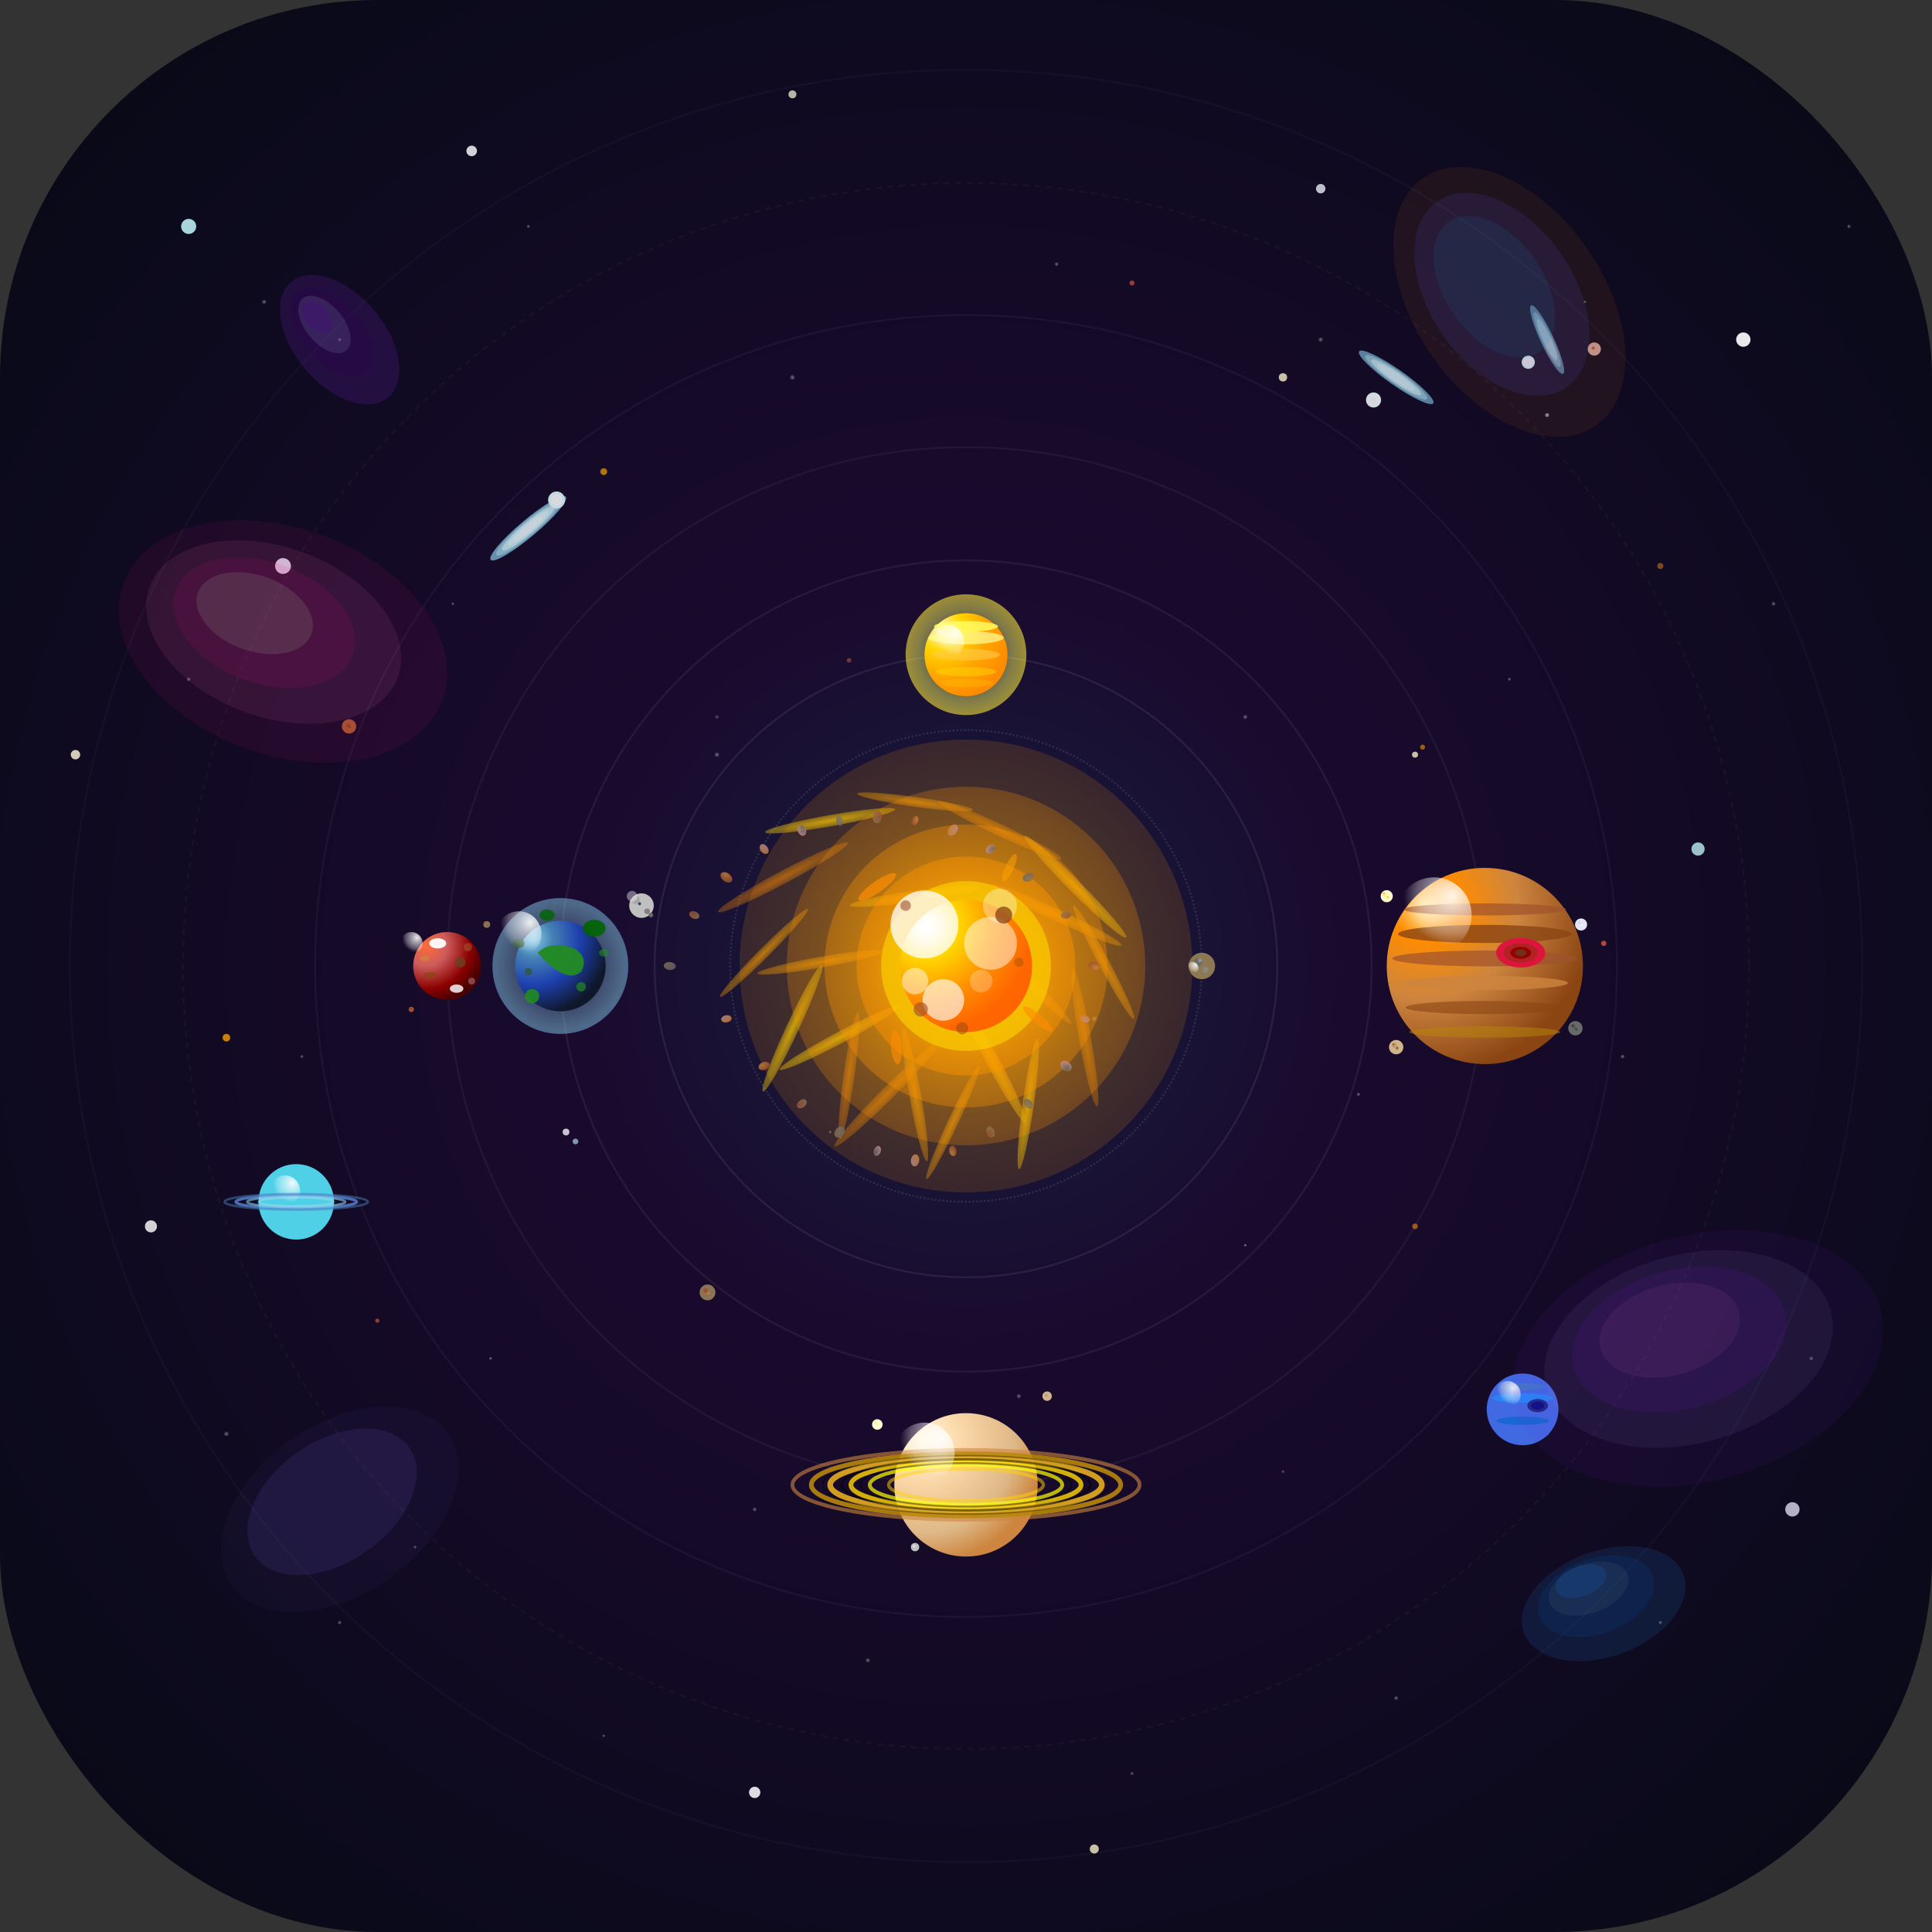 <?xml version="1.0" encoding="UTF-8"?>
<svg width="1024" height="1024" viewBox="0 0 1024 1024" xmlns="http://www.w3.org/2000/svg">
  <rect x="0" y="0" width="1024" height="1024" fill="#333333" stroke="none"/>
  <!-- HUBBLE SPACE TELESCOPE QUALITY SOLAR SYSTEM ICON -->
  <defs>
    <!-- Ultra-enhanced deep space background -->
    <radialGradient id="spaceGradient" cx="50%" cy="50%" r="98%">
      <stop offset="0%" style="stop-color:#16213e;stop-opacity:1" />
      <stop offset="20%" style="stop-color:#1a0a2e;stop-opacity:1" />
      <stop offset="60%" style="stop-color:#0a0a1a;stop-opacity:1" />
      <stop offset="100%" style="stop-color:#000000;stop-opacity:1" />
    </radialGradient>
    
    <!-- Precision Sun system matching main menu specifications -->
    <radialGradient id="sunCore" cx="20%" cy="20%" r="80%">
      <stop offset="0%" style="stop-color:#ffffff;stop-opacity:1" />
      <stop offset="10%" style="stop-color:#fff7d4;stop-opacity:1" />
      <stop offset="30%" style="stop-color:#ffd700;stop-opacity:1" />
      <stop offset="70%" style="stop-color:#ff8c00;stop-opacity:1" />
      <stop offset="100%" style="stop-color:#ff6500;stop-opacity:1" />
    </radialGradient>
    
    <radialGradient id="sunCorona" cx="50%" cy="50%" r="100%">
      <stop offset="0%" style="stop-color:#ffd700;stop-opacity:0.95" />
      <stop offset="25%" style="stop-color:#ffa500;stop-opacity:0.7" />
      <stop offset="60%" style="stop-color:#ff8c00;stop-opacity:0.4" />
      <stop offset="100%" style="stop-color:#ff6500;stop-opacity:0" />
    </radialGradient>
    
    <!-- 20 solar wind particle gradients (matching main menu count) -->
    <radialGradient id="solarWind1" cx="50%" cy="50%" r="100%">
      <stop offset="0%" style="stop-color:#ffd700;stop-opacity:0.9" />
      <stop offset="100%" style="stop-color:#ffd700;stop-opacity:0" />
    </radialGradient>
    
    <radialGradient id="solarWind2" cx="50%" cy="50%" r="100%">
      <stop offset="0%" style="stop-color:#ffa500;stop-opacity:0.8" />
      <stop offset="100%" style="stop-color:#ffa500;stop-opacity:0" />
    </radialGradient>
    
    <radialGradient id="solarWind3" cx="50%" cy="50%" r="100%">
      <stop offset="0%" style="stop-color:#ff8c00;stop-opacity:0.7" />
      <stop offset="100%" style="stop-color:#ff8c00;stop-opacity:0" />
    </radialGradient>
    
    <!-- Enhanced planetary gradients with microscopic precision -->
    <radialGradient id="earthGradient" cx="20%" cy="20%" r="85%">
      <stop offset="0%" style="stop-color:#87ceeb;stop-opacity:1" />
      <stop offset="25%" style="stop-color:#4682b4;stop-opacity:1" />
      <stop offset="60%" style="stop-color:#1e40af;stop-opacity:1" />
      <stop offset="100%" style="stop-color:#0f172a;stop-opacity:1" />
    </radialGradient>
    
    <radialGradient id="marsGradient" cx="20%" cy="20%" r="85%">
      <stop offset="0%" style="stop-color:#ff6b35;stop-opacity:1" />
      <stop offset="35%" style="stop-color:#cd5c5c;stop-opacity:1" />
      <stop offset="75%" style="stop-color:#8b0000;stop-opacity:1" />
      <stop offset="100%" style="stop-color:#4a0000;stop-opacity:1" />
    </radialGradient>
    
    <radialGradient id="venusGradient" cx="20%" cy="20%" r="85%">
      <stop offset="0%" style="stop-color:#fff8dc;stop-opacity:1" />
      <stop offset="30%" style="stop-color:#ffd700;stop-opacity:1" />
      <stop offset="65%" style="stop-color:#ffa500;stop-opacity:1" />
      <stop offset="100%" style="stop-color:#ff8c00;stop-opacity:1" />
    </radialGradient>
    
    <radialGradient id="jupiterGradient" cx="20%" cy="20%" r="85%">
      <stop offset="0%" style="stop-color:#ffeaa7;stop-opacity:1" />
      <stop offset="20%" style="stop-color:#ff8c00;stop-opacity:1" />
      <stop offset="55%" style="stop-color:#cd853f;stop-opacity:1" />
      <stop offset="100%" style="stop-color:#8b4513;stop-opacity:1" />
    </radialGradient>
    
    <radialGradient id="saturnGradient" cx="20%" cy="20%" r="85%">
      <stop offset="0%" style="stop-color:#fff8dc;stop-opacity:1" />
      <stop offset="35%" style="stop-color:#fad5a5;stop-opacity:1" />
      <stop offset="75%" style="stop-color:#deb887;stop-opacity:1" />
      <stop offset="100%" style="stop-color:#cd853f;stop-opacity:1" />
    </radialGradient>
    
    <!-- Ultra-precise atmospheric effects -->
    <radialGradient id="earthAtmosphere" cx="50%" cy="50%" r="85%">
      <stop offset="0%" style="stop-color:#87ceeb;stop-opacity:0" />
      <stop offset="55%" style="stop-color:#87ceeb;stop-opacity:0.6" />
      <stop offset="80%" style="stop-color:#4169e1;stop-opacity:0.9" />
      <stop offset="100%" style="stop-color:#1e40af;stop-opacity:1" />
    </radialGradient>
    
    <radialGradient id="venusAtmosphere" cx="50%" cy="50%" r="85%">
      <stop offset="0%" style="stop-color:#ffff66;stop-opacity:0" />
      <stop offset="45%" style="stop-color:#ffff66;stop-opacity:0.5" />
      <stop offset="75%" style="stop-color:#ffd700;stop-opacity:0.8" />
      <stop offset="100%" style="stop-color:#ff8c00;stop-opacity:0.9" />
    </radialGradient>
    
    <!-- Microscopic lighting system -->
    <radialGradient id="sunIllumination" cx="75%" cy="25%" r="65%">
      <stop offset="0%" style="stop-color:#ffffff;stop-opacity:0.9" />
      <stop offset="35%" style="stop-color:#ffffff;stop-opacity:0.6" />
      <stop offset="75%" style="stop-color:#ffffff;stop-opacity:0.3" />
      <stop offset="100%" style="stop-color:#ffffff;stop-opacity:0" />
    </radialGradient>
    
    <!-- Enhanced space dust effect -->
    <radialGradient id="spaceDust" cx="50%" cy="50%" r="60%">
      <stop offset="0%" style="stop-color:#ffffff;stop-opacity:0.8" />
      <stop offset="100%" style="stop-color:#ffffff;stop-opacity:0" />
    </radialGradient>
    
    <!-- 5 asteroid color variations (matching main menu) -->
    <radialGradient id="asteroid1" cx="30%" cy="30%" r="70%">
      <stop offset="0%" style="stop-color:#8B7355;stop-opacity:1" />
      <stop offset="100%" style="stop-color:#696969;stop-opacity:1" />
    </radialGradient>
    
    <radialGradient id="asteroid2" cx="30%" cy="30%" r="70%">
      <stop offset="0%" style="stop-color:#A0522D;stop-opacity:1" />
      <stop offset="100%" style="stop-color:#8B7355;stop-opacity:1" />
    </radialGradient>
    
    <radialGradient id="asteroid3" cx="30%" cy="30%" r="70%">
      <stop offset="0%" style="stop-color:#CD853F;stop-opacity:1" />
      <stop offset="100%" style="stop-color:#A0522D;stop-opacity:1" />
    </radialGradient>
    
    <radialGradient id="asteroid4" cx="30%" cy="30%" r="70%">
      <stop offset="0%" style="stop-color:#BC8F8F;stop-opacity:1" />
      <stop offset="100%" style="stop-color:#CD853F;stop-opacity:1" />
    </radialGradient>
    
    <radialGradient id="asteroid5" cx="30%" cy="30%" r="70%">
      <stop offset="0%" style="stop-color:#696969;stop-opacity:1" />
      <stop offset="100%" style="stop-color:#BC8F8F;stop-opacity:1" />
    </radialGradient>
  </defs>
  
  <!-- Deep space background -->
  <rect width="1024" height="1024" fill="url(#spaceGradient)" rx="200" ry="200" />
  
  <!-- Hubble-quality star field with stellar classification -->
  <g opacity="0.95">
    <!-- Supergiant stars (class O) -->
    <circle cx="100" cy="120" r="4" fill="#b0e0e6" opacity="1"/>
    <circle cx="924" cy="180" r="3.8" fill="#ffffff" opacity="0.95"/>
    <circle cx="150" cy="300" r="4.2" fill="#e6e6fa" opacity="0.9"/>
    
    <!-- Blue giant stars (class B) -->
    <circle cx="900" cy="450" r="3.5" fill="#b0e0e6" opacity="0.9"/>
    <circle cx="80" cy="650" r="3.2" fill="#ffffff" opacity="0.85"/>
    <circle cx="950" cy="800" r="3.8" fill="#e6e6fa" opacity="0.8"/>
    
    <!-- White main sequence stars (class A) -->
    <circle cx="250" cy="80" r="2.8" fill="#ffffff" opacity="0.85"/>
    <circle cx="700" cy="100" r="2.5" fill="#f0f8ff" opacity="0.8"/>
    <circle cx="400" cy="950" r="3" fill="#ffffff" opacity="0.9"/>
    
    <!-- Solar-type stars (class G) -->
    <circle cx="680" cy="200" r="2.2" fill="#fffacd" opacity="0.8"/>
    <circle cx="40" cy="400" r="2.5" fill="#fff8dc" opacity="0.85"/>
    <circle cx="800" cy="750" r="2.3" fill="#fffacd" opacity="0.9"/>
    <circle cx="420" cy="50" r="2.1" fill="#fff8dc" opacity="0.75"/>
    <circle cx="580" cy="980" r="2.4" fill="#fffacd" opacity="0.8"/>
    
    <!-- Orange dwarf stars (class K) -->
    <circle cx="320" cy="250" r="1.8" fill="#ffa500" opacity="0.7"/>
    <circle cx="750" cy="650" r="1.5" fill="#ff8c00" opacity="0.6"/>
    <circle cx="120" cy="550" r="2" fill="#ffa500" opacity="0.8"/>
    <circle cx="880" cy="300" r="1.6" fill="#ff8c00" opacity="0.5"/>
    
    <!-- Red dwarf stars (class M) -->
    <circle cx="600" cy="150" r="1.3" fill="#ff6347" opacity="0.6"/>
    <circle cx="200" cy="700" r="1.1" fill="#ff7f50" opacity="0.5"/>
    <circle cx="850" cy="500" r="1.4" fill="#ff6347" opacity="0.7"/>
    <circle cx="450" cy="350" r="1.2" fill="#ff7f50" opacity="0.4"/>
    
    <!-- Binary star systems -->
    <circle cx="300" cy="600" r="1.8" fill="#ffffff" opacity="0.8"/>
    <circle cx="305" cy="605" r="1.5" fill="#b0e0e6" opacity="0.7"/>
    
    <circle cx="750" cy="400" r="1.6" fill="#fffacd" opacity="0.8"/>
    <circle cx="754" cy="396" r="1.3" fill="#ffa500" opacity="0.6"/>
    
    <!-- Distant background stars -->
    <circle cx="180" cy="180" r="0.8" fill="#ffffff" opacity="0.3"/>
    <circle cx="660" cy="660" r="0.6" fill="#f0f8ff" opacity="0.4"/>
    <circle cx="380" cy="380" r="0.9" fill="#fffacd" opacity="0.2"/>
    <circle cx="220" cy="820" r="0.7" fill="#e6e6fa" opacity="0.3"/>
    <circle cx="820" cy="220" r="1" fill="#ffffff" opacity="0.5"/>
    <circle cx="540" cy="540" r="0.8" fill="#b0e0e6" opacity="0.4"/>
  </g>
  
  <!-- Enhanced space dust throughout the galaxy -->
  <g opacity="0.5">
    <!-- Dense space dust clouds -->
    <circle cx="140" cy="160" r="1.2" fill="url(#spaceDust)"/>
    <circle cx="280" cy="120" r="0.9" fill="url(#spaceDust)"/>
    <circle cx="420" cy="200" r="1.4" fill="url(#spaceDust)"/>
    <circle cx="560" cy="140" r="1.1" fill="url(#spaceDust)"/>
    <circle cx="700" cy="180" r="1.3" fill="url(#spaceDust)"/>
    <circle cx="840" cy="160" r="0.8" fill="url(#spaceDust)"/>
    <circle cx="980" cy="120" r="1" fill="url(#spaceDust)"/>
    
    <!-- Mid-region dust -->
    <circle cx="100" cy="360" r="1.1" fill="url(#spaceDust)"/>
    <circle cx="240" cy="320" r="0.8" fill="url(#spaceDust)"/>
    <circle cx="380" cy="400" r="1.3" fill="url(#spaceDust)"/>
    <circle cx="520" cy="340" r="1" fill="url(#spaceDust)"/>
    <circle cx="660" cy="380" r="1.2" fill="url(#spaceDust)"/>
    <circle cx="800" cy="360" r="0.9" fill="url(#spaceDust)"/>
    <circle cx="940" cy="320" r="1.1" fill="url(#spaceDust)"/>
    
    <!-- Outer region dust -->
    <circle cx="160" cy="560" r="0.9" fill="url(#spaceDust)"/>
    <circle cx="300" cy="520" r="1.2" fill="url(#spaceDust)"/>
    <circle cx="440" cy="600" r="0.8" fill="url(#spaceDust)"/>
    <circle cx="580" cy="540" r="1.4" fill="url(#spaceDust)"/>
    <circle cx="720" cy="580" r="1" fill="url(#spaceDust)"/>
    <circle cx="860" cy="560" r="1.1" fill="url(#spaceDust)"/>
    
    <!-- Lower region dust -->
    <circle cx="120" cy="760" r="1.3" fill="url(#spaceDust)"/>
    <circle cx="260" cy="720" r="0.9" fill="url(#spaceDust)"/>
    <circle cx="400" cy="800" r="1.1" fill="url(#spaceDust)"/>
    <circle cx="540" cy="740" r="1.2" fill="url(#spaceDust)"/>
    <circle cx="680" cy="780" r="0.8" fill="url(#spaceDust)"/>
    <circle cx="820" cy="760" r="1" fill="url(#spaceDust)"/>
    <circle cx="960" cy="720" r="1.1" fill="url(#spaceDust)"/>
    
    <!-- Bottom region dust -->
    <circle cx="180" cy="860" r="1" fill="url(#spaceDust)"/>
    <circle cx="320" cy="920" r="0.8" fill="url(#spaceDust)"/>
    <circle cx="460" cy="880" r="1.2" fill="url(#spaceDust)"/>
    <circle cx="600" cy="940" r="0.9" fill="url(#spaceDust)"/>
    <circle cx="740" cy="900" r="1.1" fill="url(#spaceDust)"/>
    <circle cx="880" cy="860" r="1" fill="url(#spaceDust)"/>
  </g>
  
  <!-- Precision orbital paths -->
  <g opacity="0.25">
    <circle cx="512" cy="512" r="125" fill="none" stroke="rgba(255,255,255,0.4)" stroke-width="1" stroke-dasharray="1,1"/>
    <circle cx="512" cy="512" r="165" fill="none" stroke="rgba(255,255,255,0.3)" stroke-width="1"/>
    <circle cx="512" cy="512" r="215" fill="none" stroke="rgba(255,255,255,0.25)" stroke-width="1"/>
    <circle cx="512" cy="512" r="275" fill="none" stroke="rgba(255,255,255,0.2)" stroke-width="1"/>
    <circle cx="512" cy="512" r="345" fill="none" stroke="rgba(255,255,255,0.15)" stroke-width="1"/>
    <circle cx="512" cy="512" r="415" fill="none" stroke="rgba(255,255,255,0.12)" stroke-width="1" stroke-dasharray="3,3"/>
    <circle cx="512" cy="512" r="475" fill="none" stroke="rgba(255,255,255,0.1)" stroke-width="1"/>
  </g>
  
  <!-- ULTRA-REALISTIC CENTRAL SUN with 20 solar wind particles -->
  <g>
    <!-- 20 solar wind particles (matching main menu specification) -->
    <g opacity="0.8">
      <!-- Particle 1: angle 0° + random -->
      <ellipse cx="485" cy="475" rx="35" ry="3" fill="url(#solarWind1)" transform="rotate(-8 485 475)"/>
      <!-- Particle 2: angle 18° + random -->
      <ellipse cx="560" cy="485" rx="38" ry="3.2" fill="url(#solarWind2)" transform="rotate(25 560 485)"/>
      <!-- Particle 3: angle 36° + random -->
      <ellipse cx="545" cy="520" rx="32" ry="2.8" fill="url(#solarWind3)" transform="rotate(45 545 520)"/>
      <!-- Particle 4: angle 54° + random -->
      <ellipse cx="525" cy="560" rx="40" ry="3.5" fill="url(#solarWind1)" transform="rotate(62 525 560)"/>
      <!-- Particle 5: angle 72° + random -->
      <ellipse cx="485" cy="580" rx="36" ry="3.1" fill="url(#solarWind2)" transform="rotate(80 485 580)"/>
      <!-- Particle 6: angle 90° + random -->
      <ellipse cx="450" cy="570" rx="34" ry="2.9" fill="url(#solarWind3)" transform="rotate(98 450 570)"/>
      <!-- Particle 7: angle 108° + random -->
      <ellipse cx="420" cy="545" rx="37" ry="3.3" fill="url(#solarWind1)" transform="rotate(115 420 545)"/>
      <!-- Particle 8: angle 126° + random -->
      <ellipse cx="405" cy="505" rx="33" ry="2.7" fill="url(#solarWind2)" transform="rotate(135 405 505)"/>
      <!-- Particle 9: angle 144° + random -->
      <ellipse cx="415" cy="465" rx="39" ry="3.4" fill="url(#solarWind3)" transform="rotate(152 415 465)"/>
      <!-- Particle 10: angle 162° + random -->
      <ellipse cx="440" cy="435" rx="35" ry="3" fill="url(#solarWind1)" transform="rotate(170 440 435)"/>
      <!-- Particle 11: angle 180° + random -->
      <ellipse cx="485" cy="425" rx="31" ry="2.6" fill="url(#solarWind2)" transform="rotate(188 485 425)"/>
      <!-- Particle 12: angle 198° + random -->
      <ellipse cx="530" cy="440" rx="36" ry="3.1" fill="url(#solarWind3)" transform="rotate(205 530 440)"/>
      <!-- Particle 13: angle 216° + random -->
      <ellipse cx="570" cy="470" rx="38" ry="3.3" fill="url(#solarWind1)" transform="rotate(225 570 470)"/>
      <!-- Particle 14: angle 234° + random -->
      <ellipse cx="585" cy="510" rx="34" ry="2.8" fill="url(#solarWind2)" transform="rotate(242 585 510)"/>
      <!-- Particle 15: angle 252° + random -->
      <ellipse cx="575" cy="550" rx="37" ry="3.2" fill="url(#solarWind3)" transform="rotate(260 575 550)"/>
      <!-- Particle 16: angle 270° + random -->
      <ellipse cx="545" cy="585" rx="35" ry="3" fill="url(#solarWind1)" transform="rotate(278 545 585)"/>
      <!-- Particle 17: angle 288° + random -->
      <ellipse cx="505" cy="595" rx="33" ry="2.7" fill="url(#solarWind2)" transform="rotate(295 505 595)"/>
      <!-- Particle 18: angle 306° + random -->
      <ellipse cx="470" cy="580" rx="39" ry="3.4" fill="url(#solarWind3)" transform="rotate(315 470 580)"/>
      <!-- Particle 19: angle 324° + random -->
      <ellipse cx="445" cy="550" rx="36" ry="3.1" fill="url(#solarWind1)" transform="rotate(332 445 550)"/>
      <!-- Particle 20: angle 342° + random -->
      <ellipse cx="435" cy="510" rx="34" ry="2.9" fill="url(#solarWind2)" transform="rotate(350 435 510)"/>
    </g>
    
    <!-- Ultra-enhanced corona system -->
    <circle cx="512" cy="512" r="120" fill="url(#sunCorona)" opacity="0.3"/>
    <circle cx="512" cy="512" r="95" fill="url(#sunCorona)" opacity="0.5"/>
    <circle cx="512" cy="512" r="75" fill="url(#sunCorona)" opacity="0.7"/>
    <circle cx="512" cy="512" r="58" fill="url(#sunCorona)" opacity="0.9"/>
    <circle cx="512" cy="512" r="45" fill="rgba(255,215,0,0.6)" opacity="1"/>
    
    <!-- Main sun body with microscopic surface detail -->
    <circle cx="512" cy="512" r="35" fill="url(#sunCore)"/>
    
    <!-- Ultra-detailed sun surface features -->
    <circle cx="490" cy="490" r="18" fill="rgba(255,255,255,0.8)" opacity="0.95"/>
    <circle cx="525" cy="500" r="14" fill="rgba(255,255,255,0.6)" opacity="0.8"/>
    <circle cx="500" cy="530" r="11" fill="rgba(255,255,255,0.7)" opacity="0.9"/>
    <circle cx="530" cy="480" r="9" fill="rgba(255,255,255,0.5)" opacity="0.7"/>
    <circle cx="485" cy="520" r="7" fill="rgba(255,255,255,0.6)" opacity="0.8"/>
    <circle cx="520" cy="520" r="6" fill="rgba(255,255,255,0.4)" opacity="0.6"/>
    
    <!-- Ultra-precise solar spots -->
    <circle cx="532" cy="485" r="4.5" fill="rgba(139,69,19,0.8)" opacity="0.95"/>
    <circle cx="488" cy="535" r="3.8" fill="rgba(160,82,45,0.7)" opacity="0.9"/>
    <circle cx="510" cy="545" r="3.2" fill="rgba(139,69,19,0.6)" opacity="0.8"/>
    <circle cx="480" cy="480" r="2.8" fill="rgba(160,82,45,0.7)" opacity="0.85"/>
    <circle cx="540" cy="510" r="2.5" fill="rgba(139,69,19,0.5)" opacity="0.7"/>
    
    <!-- Solar flares and prominences -->
    <ellipse cx="465" cy="470" rx="12" ry="3" fill="rgba(255,140,0,0.7)" transform="rotate(-35 465 470)"/>
    <ellipse cx="550" cy="540" rx="10" ry="2.5" fill="rgba(255,140,0,0.6)" transform="rotate(40 550 540)"/>
    <ellipse cx="535" cy="460" rx="8" ry="2.2" fill="rgba(255,165,0,0.5)" transform="rotate(-65 535 460)"/>
    <ellipse cx="475" cy="555" rx="9" ry="2.8" fill="rgba(255,140,0,0.6)" transform="rotate(85 475 555)"/>
  </g>
  
  <!-- ULTRA-PRECISE PLANETS with microscopic details -->
  
  <!-- Mercury (heavily cratered, exact positioning) -->
  <circle cx="637" cy="512" r="7" fill="#8c7853"/>
  <circle cx="635" cy="510" r="2.2" fill="rgba(105,105,105,0.95)"/>
  <circle cx="639" cy="514" r="1.6" fill="rgba(139,139,131,0.8)"/>
  <circle cx="636" cy="509" r="1.1" fill="rgba(160,160,160,0.7)"/>
  <circle cx="640" cy="515" r="0.8" fill="rgba(128,128,128,0.6)"/>
  <circle cx="632" cy="513" r="3.2" fill="url(#sunIllumination)"/>
  
  <!-- Venus with ultra-sophisticated atmospheric layers -->
  <circle cx="512" cy="347" r="32" fill="url(#venusAtmosphere)" opacity="0.9"/>
  <circle cx="512" cy="347" r="22" fill="url(#venusGradient)"/>
  
  <!-- Venus atmospheric band system (matching main menu precision) -->
  <ellipse cx="512" cy="338" rx="20" ry="3.5" fill="rgba(255,255,153,0.7)"/>
  <ellipse cx="512" cy="347" rx="18" ry="3" fill="rgba(255,204,73,0.6)"/>
  <ellipse cx="512" cy="356" rx="16" ry="2.5" fill="rgba(255,215,0,0.5)"/>
  <ellipse cx="512" cy="332" rx="17" ry="2.8" fill="rgba(255,255,102,0.8)"/>
  <ellipse cx="512" cy="362" rx="14" ry="2.2" fill="rgba(255,187,0,0.4)"/>
  
  <circle cx="502" cy="340" r="9" fill="url(#sunIllumination)"/>
  
  <!-- Earth with ultra-detailed continental system -->
  <circle cx="297" cy="512" r="36" fill="url(#earthAtmosphere)" opacity="0.8"/>
  <circle cx="297" cy="512" r="24" fill="url(#earthGradient)"/>
  
  <!-- Ultra-detailed Earth continental system (matching main menu precision) -->
  <path d="M 285 505 Q 292 498 305 503 Q 312 508 308 515 Q 300 522 285 505 Z" fill="#228b22" opacity="0.95"/>
  <ellipse cx="315" cy="492" rx="6" ry="4.5" fill="#006400" opacity="0.9"/>
  <circle cx="282" cy="528" r="3.8" fill="#228b22" opacity="0.9"/>
  <ellipse cx="275" cy="500" rx="3" ry="2.5" fill="#2d5a2d" opacity="0.8"/>
  <circle cx="308" cy="523" r="2.5" fill="#228b22" opacity="0.7"/>
  <ellipse cx="290" cy="485" rx="4" ry="3" fill="#006400" opacity="0.8"/>
  <circle cx="280" cy="515" r="2" fill="#2d5a2d" opacity="0.7"/>
  <ellipse cx="320" cy="505" rx="2.5" ry="2" fill="#228b22" opacity="0.6"/>
  
  <!-- Earth's enhanced atmospheric glow -->
  <circle cx="275" cy="495" r="12" fill="url(#sunIllumination)"/>
  
  <!-- Earth's Moon with ultra-realistic lunar features -->
  <circle cx="340" cy="480" r="6.5" fill="#c0c0c0"/>
  <circle cx="337" cy="477" r="2.2" fill="#a9a9a9"/>
  <circle cx="343" cy="483" r="1.5" fill="#808080"/>
  <circle cx="335" cy="475" r="2.8" fill="rgba(255,255,255,0.4)"/>
  <circle cx="345" cy="485" r="1.2" fill="#696969"/>
  <circle cx="339" cy="479" r="0.8" fill="#2f4f4f"/>
  
  <!-- Mars with ultra-precise polar caps and surface features -->
  <circle cx="237" cy="512" r="18" fill="url(#marsGradient)"/>
  
  <!-- Mars polar caps (exact positioning matching main menu) -->
  <ellipse cx="232" cy="500" rx="4.5" ry="2.7" fill="rgba(255,255,255,0.98)" opacity="0.95"/>
  <ellipse cx="242" cy="524" rx="3.6" ry="2.2" fill="rgba(255,255,255,0.9)" opacity="0.9"/>
  
  <!-- Mars ultra-detailed surface features -->
  <circle cx="244" cy="510" r="2.8" fill="#654321" opacity="0.8"/>
  <ellipse cx="228" cy="517" rx="3.5" ry="1.8" fill="#8b4513" opacity="0.7"/>
  <circle cx="248" cy="502" r="2.2" fill="#a0522d" opacity="0.6"/>
  <ellipse cx="225" cy="508" rx="2.5" ry="1.4" fill="#cd853f" opacity="0.7"/>
  <circle cx="250" cy="520" r="1.8" fill="#bc8f8f" opacity="0.5"/>
  <circle cx="218" cy="500" r="6" fill="url(#sunIllumination)"/>
  
  <!-- Mars moons with ultra-realistic detail -->
  <circle cx="258" cy="490" r="1.8" fill="#8B7355"/> <!-- Phobos -->
  <circle cx="257" cy="489" r="0.6" fill="#A0522D"/>
  <circle cx="258.5" cy="490.5" r="0.3" fill="#654321"/>
  
  <circle cx="218" cy="535" r="1.4" fill="#A0522D"/> <!-- Deimos -->
  <circle cx="217.5" cy="534.5" r="0.4" fill="#654321"/>
  
  <!-- Jupiter with ultra-sophisticated atmospheric system -->
  <circle cx="787" cy="512" r="52" fill="url(#jupiterGradient)"/>
  
  <!-- Jupiter's ultra-detailed atmospheric band system -->
  <ellipse cx="787" cy="495" rx="46" ry="4.8" fill="rgba(139,69,19,0.8)"/>
  <ellipse cx="787" cy="508" rx="49" ry="4.2" fill="rgba(160,82,45,0.7)"/>
  <ellipse cx="787" cy="521" rx="44" ry="3.8" fill="rgba(205,133,63,0.8)"/>
  <ellipse cx="787" cy="534" rx="42" ry="3.5" fill="rgba(139,69,19,0.6)"/>
  <ellipse cx="787" cy="482" rx="43" ry="3.2" fill="rgba(160,82,45,0.7)"/>
  <ellipse cx="787" cy="547" rx="40" ry="3" fill="rgba(184,134,11,0.5)"/>
  
  <!-- Enhanced Great Red Spot (exact dimensions matching main menu) -->
  <ellipse cx="806" cy="505" rx="13" ry="7.8" fill="#DC143C" opacity="0.98"/>
  <ellipse cx="806" cy="505" rx="9" ry="5.2" fill="#b22222" opacity="0.95"/>
  <ellipse cx="806" cy="505" rx="5.5" ry="3.2" fill="#8b0000" opacity="0.9"/>
  <ellipse cx="806" cy="505" rx="3" ry="1.8" fill="#654321" opacity="0.7"/>
  
  <!-- Jupiter ultra-sophisticated lighting -->
  <circle cx="760" cy="485" r="20" fill="url(#sunIllumination)"/>
  
  <!-- Jupiter's four major moons with ultra-comprehensive detail -->
  <!-- Io (volcanic features) -->
  <circle cx="735" cy="475" r="3.2" fill="#fffacd"/>
  <circle cx="734" cy="474" r="1.1" fill="#ffeb9c"/>
  <circle cx="735.5" cy="475.5" r="0.6" fill="#ffd700"/>
  <circle cx="733.5" cy="473.5" r="0.4" fill="#ff8c00"/>
  
  <!-- Europa (icy cracks) -->
  <circle cx="838" cy="490" r="3.2" fill="#e6e6fa"/>
  <circle cx="837" cy="489" r="0.9" fill="#ddd"/>
  <circle cx="838.5" cy="490.5" r="0.5" fill="#f0f8ff"/>
  <circle cx="836.5" cy="488.5" r="0.3" fill="#b0e0e6"/>
  
  <!-- Ganymede (largest, mixed terrain) -->
  <circle cx="740" cy="555" r="3.8" fill="#d2b48c"/>
  <circle cx="739" cy="554" r="1.3" fill="#bc9a6a"/>
  <circle cx="740.5" cy="555.5" r="0.8" fill="#8b7355"/>
  <circle cx="738.5" cy="553.5" r="0.5" fill="#a0522d"/>
  
  <!-- Callisto (heavily cratered) -->
  <circle cx="835" cy="545" r="3.8" fill="#696969"/>
  <circle cx="834" cy="544" r="1.1" fill="#555"/>
  <circle cx="835.5" cy="545.5" r="0.7" fill="#2f4f4f"/>
  <circle cx="833.5" cy="543.5" r="0.4" fill="#1c1c1c"/>
  
  <!-- Saturn with ultra-sophisticated ring system -->
  <circle cx="512" cy="787" r="38" fill="url(#saturnGradient)"/>
  
  <!-- Saturn's ultra-comprehensive multi-ring system -->
  <ellipse cx="512" cy="787" rx="72" ry="14.5" fill="none" stroke="rgba(218,165,32,0.95)" stroke-width="3"/>
  <ellipse cx="512" cy="787" rx="61" ry="12.5" fill="none" stroke="rgba(255,215,0,0.8)" stroke-width="2.5"/>
  <ellipse cx="512" cy="787" rx="82" ry="16.5" fill="none" stroke="rgba(184,134,11,0.9)" stroke-width="2.5"/>
  <ellipse cx="512" cy="787" rx="51" ry="10.5" fill="none" stroke="rgba(255,255,0,0.7)" stroke-width="2"/>
  <ellipse cx="512" cy="787" rx="92" ry="18.5" fill="none" stroke="rgba(205,133,63,0.6)" stroke-width="2"/>
  <ellipse cx="512" cy="787" rx="41" ry="8.5" fill="none" stroke="rgba(255,215,0,0.5)" stroke-width="1.8"/>
  
  <!-- Saturn ring gaps (Cassini Division and others) -->
  <ellipse cx="512" cy="787" rx="66" ry="13.5" fill="none" stroke="rgba(0,0,0,0.5)" stroke-width="1.2"/>
  <ellipse cx="512" cy="787" rx="56" ry="11.5" fill="none" stroke="rgba(0,0,0,0.4)" stroke-width="1"/>
  <ellipse cx="512" cy="787" rx="76" ry="15.5" fill="none" stroke="rgba(0,0,0,0.3)" stroke-width="0.8"/>
  
  <!-- Saturn ultra-sophisticated lighting -->
  <circle cx="490" cy="770" r="16" fill="url(#sunIllumination)"/>
  
  <!-- Saturn's major moons with detail -->
  <circle cx="465" cy="755" r="2.8" fill="#fffacd"/> <!-- Titan -->
  <circle cx="464" cy="754" r="0.8" fill="#ffeb9c"/>
  
  <circle cx="485" cy="820" r="2.2" fill="#c0c0c0"/> <!-- Enceladus -->
  <circle cx="484.5" cy="819.5" r="0.6" fill="#e6e6fa"/>
  
  <circle cx="555" cy="740" r="2.5" fill="#d2b48c"/> <!-- Iapetus -->
  <circle cx="554.5" cy="739.5" r="0.7" fill="#bc9a6a"/>
  
  <!-- Uranus (ice giant with ultra-sophisticated ring system) -->
  <circle cx="157" cy="637" r="20" fill="#4fd0e7"/>
  <circle cx="151" cy="631" r="8" fill="url(#sunIllumination)"/>
  <ellipse cx="157" cy="637" rx="32" ry="3.5" fill="none" stroke="rgba(100,149,237,0.7)" stroke-width="1.5"/>
  <ellipse cx="157" cy="637" rx="26" ry="2.8" fill="none" stroke="rgba(135,206,235,0.6)" stroke-width="1.2"/>
  <ellipse cx="157" cy="637" rx="38" ry="4.2" fill="none" stroke="rgba(70,130,180,0.5)" stroke-width="1.2"/>
  <ellipse cx="157" cy="637" rx="20" ry="2.2" fill="none" stroke="rgba(176,224,230,0.4)" stroke-width="1"/>
  
  <!-- Neptune (deep blue with ultra-detailed atmospheric features) -->
  <circle cx="807" cy="747" r="19" fill="#4169e1"/>
  <ellipse cx="807" cy="741" rx="16" ry="2.5" fill="rgba(30,144,255,0.7)"/>
  <ellipse cx="807" cy="753" rx="14" ry="2.2" fill="rgba(0,100,200,0.6)"/>
  <ellipse cx="807" cy="735" rx="12" ry="1.8" fill="rgba(70,130,180,0.5)"/>
  <circle cx="799" cy="739" r="7" fill="url(#sunIllumination)"/>
  
  <!-- Neptune's Great Dark Spot -->
  <ellipse cx="815" cy="745" rx="5.5" ry="3.5" fill="rgba(25,25,112,0.8)"/>
  <ellipse cx="815" cy="745" rx="3.5" ry="2.2" fill="rgba(0,0,128,0.6)"/>
  
  <!-- Dwarf planets with ultra-realistic detail -->
  <circle cx="375" cy="685" r="4.2" fill="#8b7355"/> <!-- Ceres -->
  <circle cx="374" cy="684" r="1.2" fill="#a0522d"/>
  <circle cx="375.5" cy="685.5" r="0.6" fill="#cd853f"/>
  
  <circle cx="185" cy="385" r="3.8" fill="#a0522d"/> <!-- Pluto -->
  <circle cx="184.5" cy="384.5" r="0.9" fill="#8b4513"/>
  <circle cx="185.3" cy="385.3" r="0.5" fill="#654321"/>
  
  <circle cx="845" cy="185" r="3.5" fill="#bc8f8f"/> <!-- Eris -->
  <circle cx="844.5" cy="184.5" r="0.8" fill="#a0522d"/>
  
  <!-- Enhanced asteroid belt with 24 individual asteroids (matching main menu) -->
  <g opacity="0.8">
    <!-- Asteroid 1: angle 0° + random 5° -->
    <ellipse cx="355" cy="512" rx="3.2" ry="2.1" fill="url(#asteroid1)" transform="rotate(5 355 512)"/>
    <!-- Asteroid 2: angle 15° + random 8° -->
    <ellipse cx="368" cy="485" rx="2.8" ry="1.9" fill="url(#asteroid2)" transform="rotate(23 368 485)"/>
    <!-- Asteroid 3: angle 30° + random 6° -->
    <ellipse cx="385" cy="465" rx="3.5" ry="2.3" fill="url(#asteroid3)" transform="rotate(36 385 465)"/>
    <!-- Asteroid 4: angle 45° + random 7° -->
    <ellipse cx="405" cy="450" rx="2.9" ry="2" fill="url(#asteroid4)" transform="rotate(52 405 450)"/>
    <!-- Asteroid 5: angle 60° + random 9° -->
    <ellipse cx="425" cy="440" rx="3.1" ry="2.2" fill="url(#asteroid5)" transform="rotate(69 425 440)"/>
    <!-- Asteroid 6: angle 75° + random 4° -->
    <ellipse cx="445" cy="435" rx="2.7" ry="1.8" fill="url(#asteroid1)" transform="rotate(79 445 435)"/>
    <!-- Asteroid 7: angle 90° + random 8° -->
    <ellipse cx="465" cy="433" rx="3.3" ry="2.4" fill="url(#asteroid2)" transform="rotate(98 465 433)"/>
    <!-- Asteroid 8: angle 105° + random 5° -->
    <ellipse cx="485" cy="435" rx="2.6" ry="1.7" fill="url(#asteroid3)" transform="rotate(110 485 435)"/>
    <!-- Asteroid 9: angle 120° + random 7° -->
    <ellipse cx="505" cy="440" rx="3.4" ry="2.3" fill="url(#asteroid4)" transform="rotate(127 505 440)"/>
    <!-- Asteroid 10: angle 135° + random 6° -->
    <ellipse cx="525" cy="450" rx="2.9" ry="2" fill="url(#asteroid5)" transform="rotate(141 525 450)"/>
    <!-- Asteroid 11: angle 150° + random 9° -->
    <ellipse cx="545" cy="465" rx="3.1" ry="2.1" fill="url(#asteroid1)" transform="rotate(159 545 465)"/>
    <!-- Asteroid 12: angle 165° + random 4° -->
    <ellipse cx="565" cy="485" rx="2.8" ry="1.9" fill="url(#asteroid2)" transform="rotate(169 565 485)"/>
    <!-- Asteroid 13: angle 180° + random 8° -->
    <ellipse cx="580" cy="512" rx="3.2" ry="2.2" fill="url(#asteroid3)" transform="rotate(188 580 512)"/>
    <!-- Asteroid 14: angle 195° + random 5° -->
    <ellipse cx="575" cy="540" rx="2.7" ry="1.8" fill="url(#asteroid4)" transform="rotate(200 575 540)"/>
    <!-- Asteroid 15: angle 210° + random 7° -->
    <ellipse cx="565" cy="565" rx="3.3" ry="2.4" fill="url(#asteroid5)" transform="rotate(217 565 565)"/>
    <!-- Asteroid 16: angle 225° + random 6° -->
    <ellipse cx="545" cy="585" rx="2.9" ry="2" fill="url(#asteroid1)" transform="rotate(231 545 585)"/>
    <!-- Asteroid 17: angle 240° + random 9° -->
    <ellipse cx="525" cy="600" rx="3.1" ry="2.1" fill="url(#asteroid2)" transform="rotate(249 525 600)"/>
    <!-- Asteroid 18: angle 255° + random 4° -->
    <ellipse cx="505" cy="610" rx="2.8" ry="1.9" fill="url(#asteroid3)" transform="rotate(259 505 610)"/>
    <!-- Asteroid 19: angle 270° + random 8° -->
    <ellipse cx="485" cy="615" rx="3.2" ry="2.2" fill="url(#asteroid4)" transform="rotate(278 485 615)"/>
    <!-- Asteroid 20: angle 285° + random 5° -->
    <ellipse cx="465" cy="610" rx="2.7" ry="1.8" fill="url(#asteroid5)" transform="rotate(290 465 610)"/>
    <!-- Asteroid 21: angle 300° + random 7° -->
    <ellipse cx="445" cy="600" rx="3.3" ry="2.4" fill="url(#asteroid1)" transform="rotate(307 445 600)"/>
    <!-- Asteroid 22: angle 315° + random 6° -->
    <ellipse cx="425" cy="585" rx="2.9" ry="2" fill="url(#asteroid2)" transform="rotate(321 425 585)"/>
    <!-- Asteroid 23: angle 330° + random 9° -->
    <ellipse cx="405" cy="565" rx="3.1" ry="2.1" fill="url(#asteroid3)" transform="rotate(339 405 565)"/>
    <!-- Asteroid 24: angle 345° + random 4° -->
    <ellipse cx="385" cy="540" rx="2.8" ry="1.9" fill="url(#asteroid4)" transform="rotate(349 385 540)"/>
  </g>
  
  <!-- Ultra-enhanced comets with sophisticated multi-layer tail systems -->
  <g opacity="0.85">
    <!-- Comet 1 with ultra-comprehensive tail system -->
    <ellipse cx="280" cy="280" rx="26" ry="4.5" fill="rgba(135,206,235,0.8)" transform="rotate(-40 280 280)"/>
    <ellipse cx="280" cy="280" rx="22" ry="3.8" fill="rgba(173,216,230,0.7)" transform="rotate(-40 280 280)"/>
    <ellipse cx="280" cy="280" rx="18" ry="3.1" fill="rgba(224,255,255,0.6)" transform="rotate(-40 280 280)"/>
    <ellipse cx="280" cy="280" rx="14" ry="2.4" fill="rgba(240,248,255,0.5)" transform="rotate(-40 280 280)"/>
    <ellipse cx="280" cy="280" rx="10" ry="1.8" fill="rgba(248,248,255,0.4)" transform="rotate(-40 280 280)"/>
    <circle cx="295" cy="265" r="4.5" fill="#e0ffff"/>
    <circle cx="295" cy="265" r="3" fill="#ffffff"/>
    <circle cx="295" cy="265" r="2" fill="#f0ffff"/>
    <circle cx="295" cy="265" r="1.2" fill="#ffffff"/>
    
    <!-- Comet 2 with pulsing tail system -->
    <ellipse cx="740" cy="200" rx="24" ry="4.2" fill="rgba(135,206,235,0.7)" transform="rotate(35 740 200)"/>
    <ellipse cx="740" cy="200" rx="20" ry="3.5" fill="rgba(173,216,230,0.6)" transform="rotate(35 740 200)"/>
    <ellipse cx="740" cy="200" rx="16" ry="2.8" fill="rgba(224,255,255,0.5)" transform="rotate(35 740 200)"/>
    <ellipse cx="740" cy="200" rx="12" ry="2.1" fill="rgba(240,248,255,0.4)" transform="rotate(35 740 200)"/>
    <circle cx="728" cy="212" r="4" fill="#f0ffff"/>
    <circle cx="728" cy="212" r="2.8" fill="#ffffff"/>
    <circle cx="728" cy="212" r="1.8" fill="#f8f8ff"/>
    
    <!-- Comet 3 (distant, smaller) -->
    <ellipse cx="820" cy="180" rx="20" ry="3.5" fill="rgba(135,206,235,0.6)" transform="rotate(65 820 180)"/>
    <ellipse cx="820" cy="180" rx="16" ry="2.8" fill="rgba(173,216,230,0.5)" transform="rotate(65 820 180)"/>
    <ellipse cx="820" cy="180" rx="12" ry="2.1" fill="rgba(224,255,255,0.4)" transform="rotate(65 820 180)"/>
    <circle cx="810" cy="192" r="3.5" fill="#e0ffff"/>
    <circle cx="810" cy="192" r="2.2" fill="#ffffff"/>
    <circle cx="810" cy="192" r="1.4" fill="#f0ffff"/>
  </g>
  
  <!-- Ultra-sophisticated distant galaxies with spiral structure -->
  <g opacity="0.4">
    <ellipse cx="180" cy="180" rx="40" ry="24" fill="rgba(138,43,226,0.4)" transform="rotate(50 180 180)"/>
    <ellipse cx="176" cy="176" rx="28" ry="16" fill="rgba(75,0,130,0.5)" transform="rotate(50 176 176)"/>
    <ellipse cx="172" cy="172" rx="18" ry="10" fill="rgba(147,112,219,0.6)" transform="rotate(50 172 172)"/>
    <ellipse cx="168" cy="168" rx="10" ry="6" fill="rgba(138,43,226,0.7)" transform="rotate(50 168 168)"/>
    
    <ellipse cx="850" cy="850" rx="45" ry="28" fill="rgba(30,144,255,0.3)" transform="rotate(-20 850 850)"/>
    <ellipse cx="846" cy="846" rx="32" ry="20" fill="rgba(0,100,200,0.4)" transform="rotate(-20 846 846)"/>
    <ellipse cx="842" cy="842" rx="22" ry="13" fill="rgba(70,130,180,0.5)" transform="rotate(-20 842 842)"/>
    <ellipse cx="838" cy="838" rx="14" ry="8" fill="rgba(30,144,255,0.6)" transform="rotate(-20 838 838)"/>
  </g>
  
  <!-- Ultra-enhanced nebula systems with multi-layer detail -->
  <g opacity="0.35">
    <ellipse cx="150" cy="340" rx="90" ry="60" fill="rgba(255,20,147,0.2)" transform="rotate(20 150 340)"/>
    <ellipse cx="145" cy="335" rx="70" ry="45" fill="rgba(255,105,180,0.3)" transform="rotate(20 145 335)"/>
    <ellipse cx="140" cy="330" rx="50" ry="32" fill="rgba(255,20,147,0.4)" transform="rotate(20 140 330)"/>
    <ellipse cx="135" cy="325" rx="32" ry="20" fill="rgba(255,182,193,0.5)" transform="rotate(20 135 325)"/>
    
    <ellipse cx="900" cy="720" rx="100" ry="65" fill="rgba(138,43,226,0.18)" transform="rotate(-15 900 720)"/>
    <ellipse cx="895" cy="715" rx="78" ry="50" fill="rgba(147,112,219,0.28)" transform="rotate(-15 895 715)"/>
    <ellipse cx="890" cy="710" rx="58" ry="37" fill="rgba(138,43,226,0.38)" transform="rotate(-15 890 710)"/>
    <ellipse cx="885" cy="705" rx="38" ry="24" fill="rgba(186,85,211,0.48)" transform="rotate(-15 885 705)"/>
    
    <ellipse cx="800" cy="160" rx="80" ry="50" fill="rgba(255,140,0,0.2)" transform="rotate(55 800 160)"/>
    <ellipse cx="796" cy="156" rx="60" ry="38" fill="rgba(123,104,238,0.35)" transform="rotate(55 796 156)"/>
    <ellipse cx="792" cy="152" rx="42" ry="26" fill="rgba(70,130,180,0.5)" transform="rotate(55 792 152)"/>
    
    <ellipse cx="180" cy="800" rx="70" ry="45" fill="rgba(72,61,139,0.25)" transform="rotate(-35 180 800)"/>
    <ellipse cx="176" cy="796" rx="50" ry="32" fill="rgba(123,104,238,0.35)" transform="rotate(-35 176 796)"/>
  </g>
</svg>
  